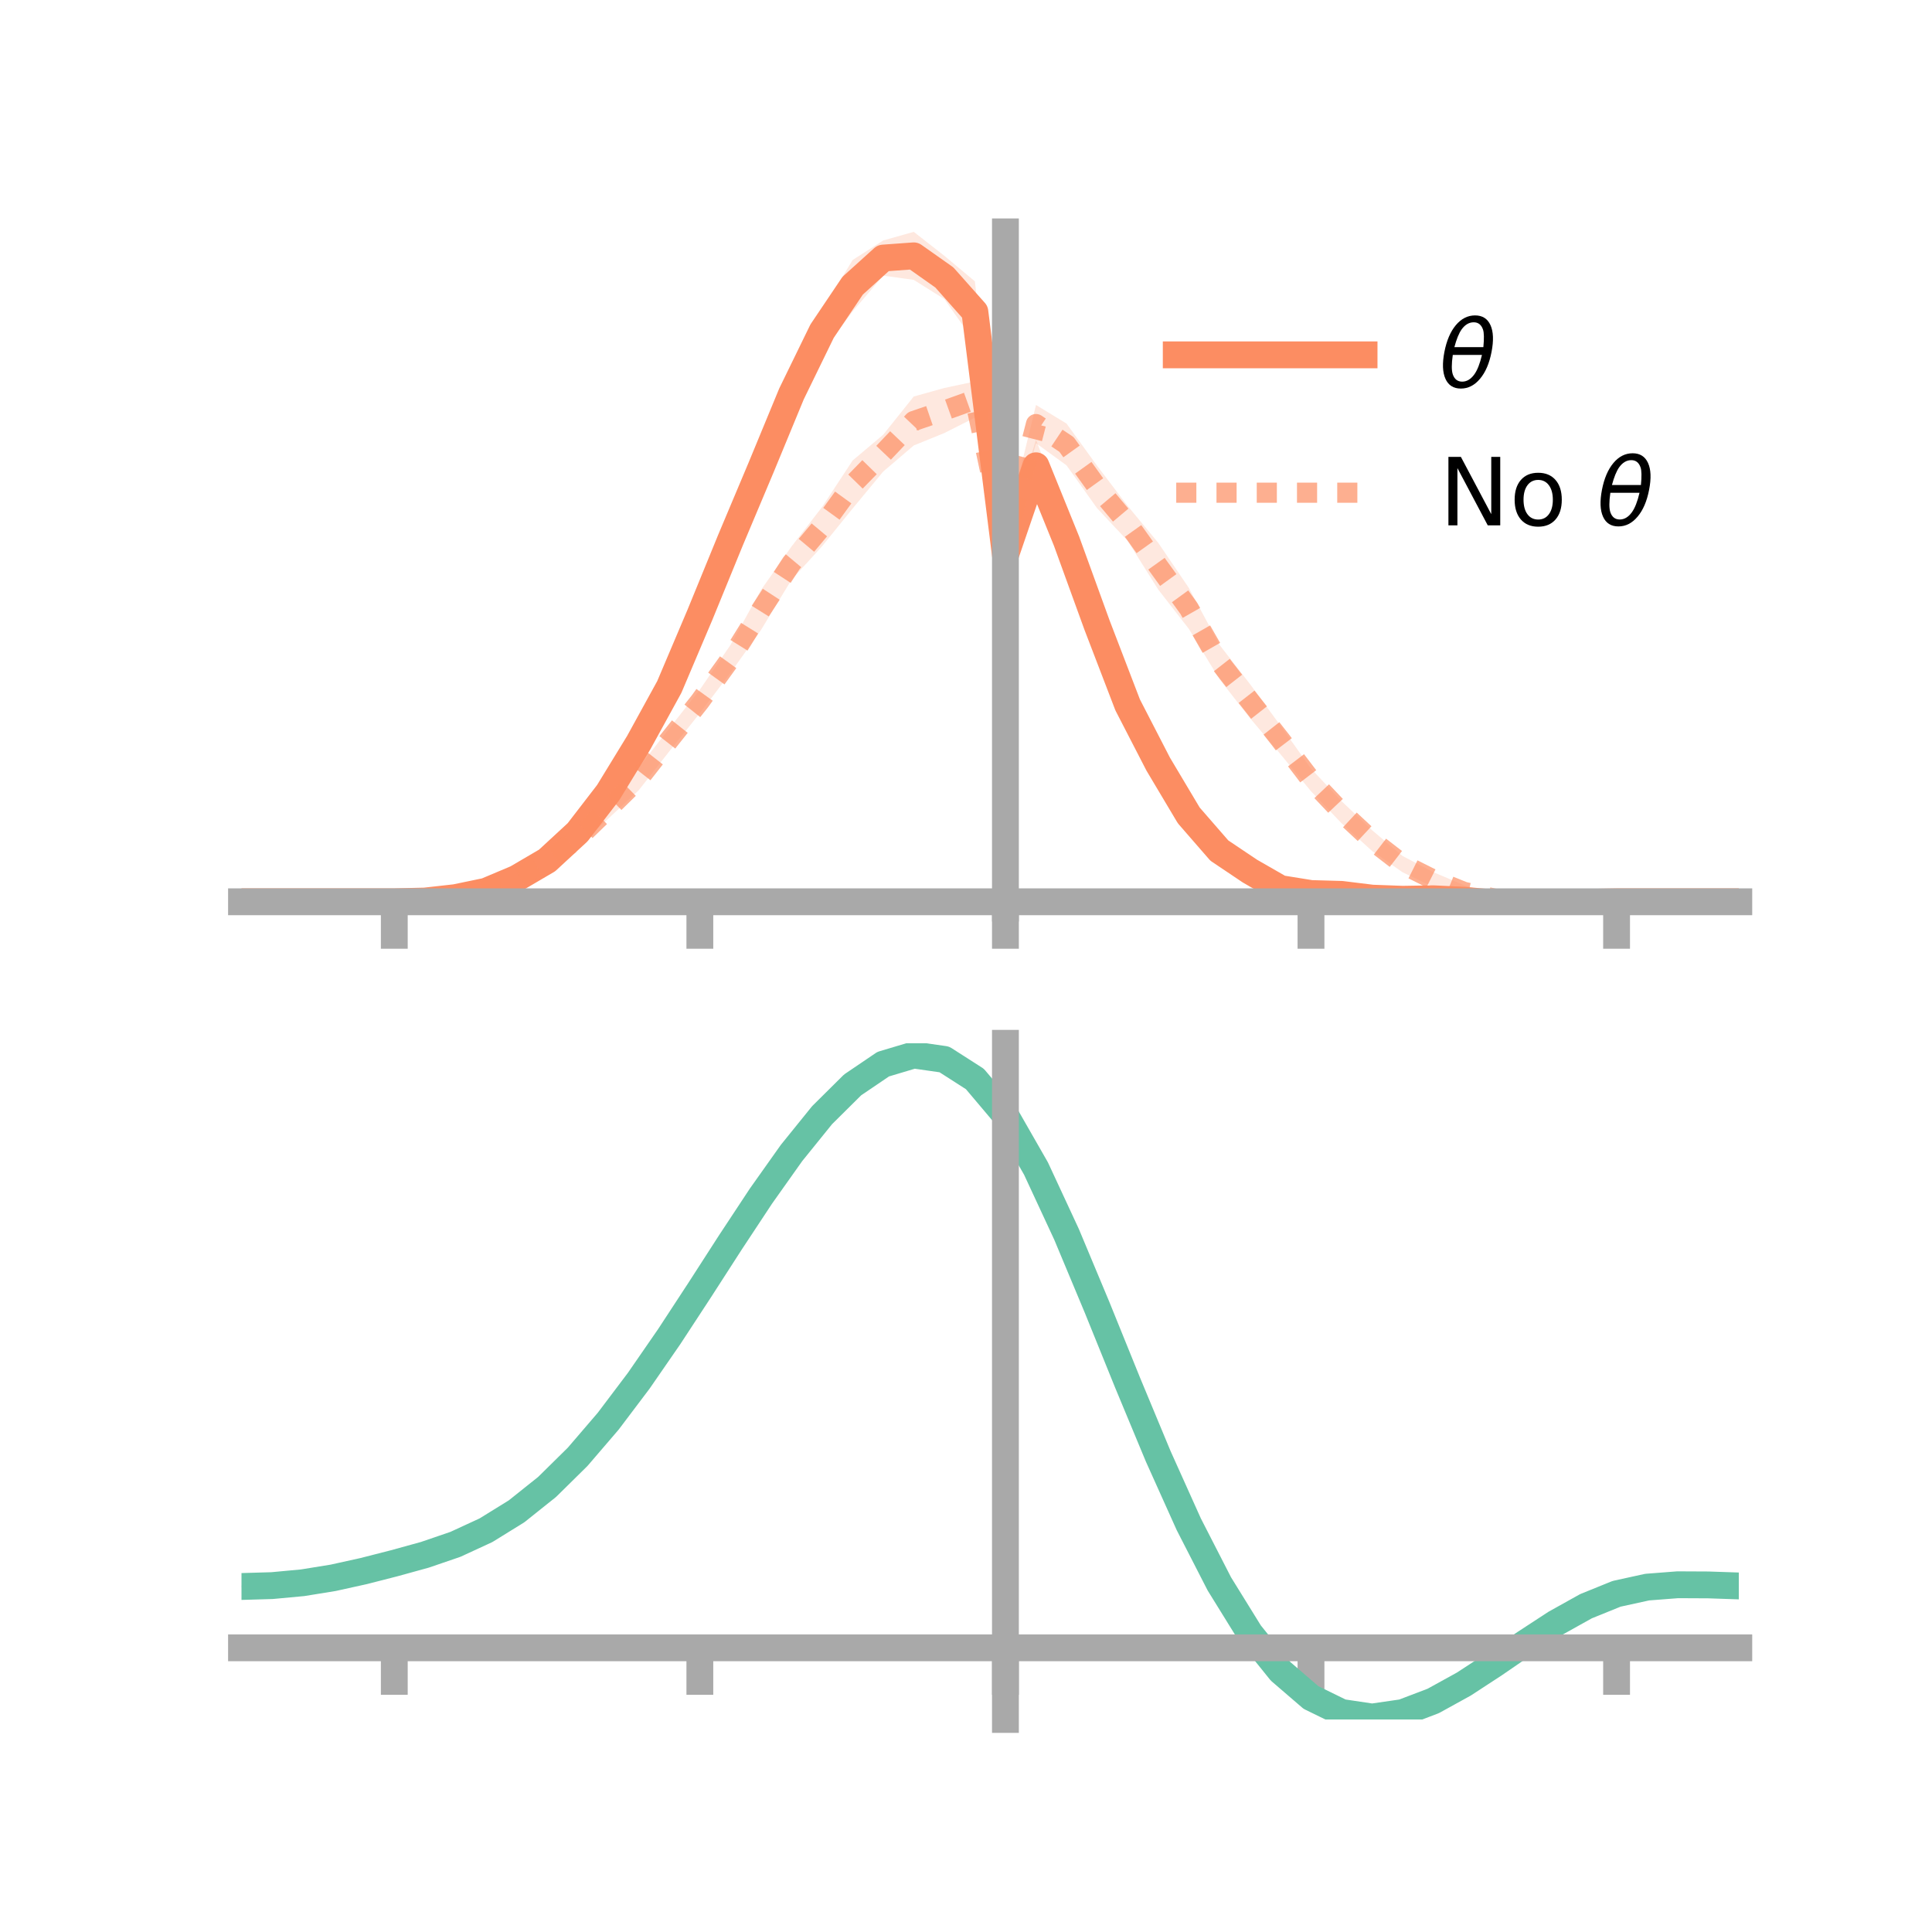 <?xml version="1.0" encoding="utf-8" standalone="no"?>
<!DOCTYPE svg PUBLIC "-//W3C//DTD SVG 1.1//EN"
  "http://www.w3.org/Graphics/SVG/1.1/DTD/svg11.dtd">
<!-- Created with matplotlib (https://matplotlib.org/) -->
<svg height="144pt" version="1.1" viewBox="0 0 144 144" width="144pt" xmlns="http://www.w3.org/2000/svg" xmlns:xlink="http://www.w3.org/1999/xlink">
 <defs>
  <style type="text/css">*{stroke-linecap:butt;stroke-linejoin:round;}</style>
 </defs>
 <g id="figure_1">
  <g id="patch_1">
   <path d="M 0 144 
L 144 144 
L 144 0 
L 0 0 
z
" style="fill:none;"/>
  </g>
  <g id="axes_1">
   <g id="patch_2">
    <path d="M 18 67.68 
L 129.6 67.68 
L 129.6 17.28 
L 18 17.28 
z
" style="fill:none;"/>
   </g>
   <g id="PolyCollection_1">
    <path clip-path="url(#p33e0b0599f)" d="M 18 67.214 
L 18 67.214 
L 20.278 67.214 
L 22.555 67.214 
L 24.833 67.214 
L 27.11 67.214 
L 29.388 67.213 
L 31.665 67.122 
L 33.943 66.796 
L 36.22 66.225 
L 38.498 65.226 
L 40.776 63.686 
L 43.053 61.567 
L 45.331 58.366 
L 47.608 54.515 
L 49.886 50.388 
L 52.163 44.771 
L 54.441 39.253 
L 56.718 33.39 
L 58.996 28.059 
L 61.273 23.149 
L 63.551 19.376 
L 65.829 17.923 
L 68.106 17.28 
L 70.384 19.064 
L 72.661 20.968 
L 74.939 40.51 
L 77.216 32.768 
L 79.494 38.814 
L 81.771 44.99 
L 84.049 50.95 
L 86.327 55.43 
L 88.604 59.595 
L 90.882 62.328 
L 93.159 63.754 
L 95.437 65.3 
L 97.714 65.743 
L 99.992 65.981 
L 102.269 66.31 
L 104.547 66.371 
L 106.824 66.5 
L 109.102 66.65 
L 111.38 67.058 
L 113.657 67.097 
L 115.935 67.212 
L 118.212 67.218 
L 120.49 67.214 
L 122.767 67.214 
L 125.045 67.214 
L 127.322 67.214 
L 129.6 67.214 
L 129.6 67.214 
L 129.6 67.214 
L 127.322 67.214 
L 125.045 67.214 
L 122.767 67.214 
L 120.49 67.216 
L 118.212 67.292 
L 115.935 67.43 
L 113.657 67.465 
L 111.38 67.551 
L 109.102 67.542 
L 106.824 67.479 
L 104.547 67.68 
L 102.269 67.575 
L 99.992 67.342 
L 97.714 67.454 
L 95.437 67.163 
L 93.159 66.097 
L 90.882 64.463 
L 88.604 61.959 
L 86.327 58.483 
L 84.049 54.128 
L 81.771 48.218 
L 79.494 41.852 
L 77.216 36.665 
L 74.939 42.242 
L 72.661 25.514 
L 70.384 22.291 
L 68.106 20.859 
L 65.829 20.546 
L 63.551 23.214 
L 61.273 26.216 
L 58.996 30.647 
L 56.718 36.338 
L 54.441 41.289 
L 52.163 46.903 
L 49.886 52.018 
L 47.608 56.186 
L 45.331 59.781 
L 43.053 62.496 
L 40.776 64.584 
L 38.498 65.714 
L 36.22 66.637 
L 33.943 67.011 
L 31.665 67.196 
L 29.388 67.214 
L 27.11 67.214 
L 24.833 67.214 
L 22.555 67.214 
L 20.278 67.214 
L 18 67.214 
z
" style="fill:#fc8d62;fill-opacity:0.2;"/>
   </g>
   <g id="PolyCollection_2">
    <path clip-path="url(#p33e0b0599f)" d="M 18 67.214 
L 18 67.214 
L 20.278 67.214 
L 22.555 67.214 
L 24.833 67.214 
L 27.11 67.214 
L 29.388 67.213 
L 31.665 67.127 
L 33.943 66.724 
L 36.22 66.113 
L 38.498 65.151 
L 40.776 63.675 
L 43.053 61.882 
L 45.331 59.555 
L 47.608 57.204 
L 49.886 54.288 
L 52.163 51.401 
L 54.441 48.081 
L 56.718 43.976 
L 58.996 40.731 
L 61.273 37.79 
L 63.551 34.321 
L 65.829 32.403 
L 68.106 29.553 
L 70.384 28.919 
L 72.661 28.435 
L 74.939 39.573 
L 77.216 30.184 
L 79.494 31.571 
L 81.771 34.718 
L 84.049 37.708 
L 86.327 40.458 
L 88.604 43.814 
L 90.882 48.049 
L 93.159 50.977 
L 95.437 54.08 
L 97.714 57.284 
L 99.992 59.714 
L 102.269 61.879 
L 104.547 63.804 
L 106.824 65.002 
L 109.102 65.967 
L 111.38 66.643 
L 113.657 67.012 
L 115.935 67.243 
L 118.212 67.205 
L 120.49 67.214 
L 122.767 67.214 
L 125.045 67.214 
L 127.322 67.214 
L 129.6 67.214 
L 129.6 67.214 
L 129.6 67.214 
L 127.322 67.214 
L 125.045 67.214 
L 122.767 67.214 
L 120.49 67.216 
L 118.212 67.289 
L 115.935 67.459 
L 113.657 67.47 
L 111.38 67.311 
L 109.102 66.972 
L 106.824 66.105 
L 104.547 65.019 
L 102.269 63.432 
L 99.992 61.36 
L 97.714 58.975 
L 95.437 56.21 
L 93.159 53.515 
L 90.882 50.609 
L 88.604 46.865 
L 86.327 43.94 
L 84.049 40.312 
L 81.771 37.882 
L 79.494 34.687 
L 77.216 33.03 
L 74.939 41.315 
L 72.661 31.127 
L 70.384 32.277 
L 68.106 33.203 
L 65.829 35.148 
L 63.551 37.9 
L 61.273 40.716 
L 58.996 43.21 
L 56.718 46.956 
L 54.441 50.162 
L 52.163 53.155 
L 49.886 56 
L 47.608 58.901 
L 45.331 61.021 
L 43.053 63.112 
L 40.776 64.639 
L 38.498 65.773 
L 36.22 66.519 
L 33.943 66.973 
L 31.665 67.205 
L 29.388 67.214 
L 27.11 67.214 
L 24.833 67.214 
L 22.555 67.214 
L 20.278 67.214 
L 18 67.214 
z
" style="fill:#fc8d62;fill-opacity:0.2;"/>
   </g>
   <g id="matplotlib.axis_1">
    <g id="xtick_1">
     <g id="line2d_1">
      <defs>
       <path d="M 0 0 
L 0 3.5 
" id="m658c6adc3a" style="stroke:#a9a9a9;stroke-width:2;"/>
      </defs>
      <g>
       <use style="fill:#a9a9a9;stroke:#a9a9a9;stroke-width:2;" x="29.388" xlink:href="#m658c6adc3a" y="67.214"/>
      </g>
     </g>
    </g>
    <g id="xtick_2">
     <g id="line2d_2">
      <g>
       <use style="fill:#a9a9a9;stroke:#a9a9a9;stroke-width:2;" x="52.163" xlink:href="#m658c6adc3a" y="67.214"/>
      </g>
     </g>
    </g>
    <g id="xtick_3">
     <g id="line2d_3">
      <g>
       <use style="fill:#a9a9a9;stroke:#a9a9a9;stroke-width:2;" x="74.939" xlink:href="#m658c6adc3a" y="67.214"/>
      </g>
     </g>
    </g>
    <g id="xtick_4">
     <g id="line2d_4">
      <g>
       <use style="fill:#a9a9a9;stroke:#a9a9a9;stroke-width:2;" x="97.714" xlink:href="#m658c6adc3a" y="67.214"/>
      </g>
     </g>
    </g>
    <g id="xtick_5">
     <g id="line2d_5">
      <g>
       <use style="fill:#a9a9a9;stroke:#a9a9a9;stroke-width:2;" x="120.49" xlink:href="#m658c6adc3a" y="67.214"/>
      </g>
     </g>
    </g>
   </g>
   <g id="matplotlib.axis_2"/>
   <g id="line2d_6">
    <path clip-path="url(#p33e0b0599f)" d="M 18 67.214 
L 20.278 67.214 
L 22.555 67.214 
L 24.833 67.214 
L 27.11 67.214 
L 29.388 67.213 
L 31.665 67.159 
L 33.943 66.904 
L 36.22 66.431 
L 38.498 65.47 
L 40.776 64.135 
L 43.053 62.032 
L 45.331 59.074 
L 47.608 55.351 
L 49.886 51.203 
L 52.163 45.837 
L 54.441 40.271 
L 56.718 34.864 
L 58.996 29.353 
L 61.273 24.682 
L 63.551 21.295 
L 65.829 19.235 
L 68.106 19.069 
L 70.384 20.677 
L 72.661 23.241 
L 74.939 41.376 
L 77.216 34.716 
L 79.494 40.333 
L 81.771 46.604 
L 84.049 52.539 
L 86.327 56.956 
L 88.604 60.777 
L 90.882 63.396 
L 93.159 64.925 
L 95.437 66.231 
L 97.714 66.598 
L 99.992 66.662 
L 102.269 66.942 
L 104.547 67.026 
L 106.824 66.989 
L 109.102 67.096 
L 111.38 67.304 
L 113.657 67.281 
L 115.935 67.321 
L 118.212 67.255 
L 120.49 67.215 
L 122.767 67.214 
L 125.045 67.214 
L 127.322 67.214 
L 129.6 67.214 
" style="fill:none;stroke:#fc8d62;stroke-linecap:square;stroke-width:2;"/>
   </g>
   <g id="line2d_7">
    <path clip-path="url(#p33e0b0599f)" d="M 18 67.214 
L 20.278 67.214 
L 22.555 67.214 
L 24.833 67.214 
L 27.11 67.214 
L 29.388 67.213 
L 31.665 67.166 
L 33.943 66.848 
L 36.22 66.316 
L 38.498 65.462 
L 40.776 64.157 
L 43.053 62.497 
L 45.331 60.288 
L 47.608 58.052 
L 49.886 55.144 
L 52.163 52.278 
L 54.441 49.121 
L 56.718 45.466 
L 58.996 41.97 
L 61.273 39.253 
L 63.551 36.111 
L 65.829 33.776 
L 68.106 31.378 
L 70.384 30.598 
L 72.661 29.781 
L 74.939 40.444 
L 77.216 31.607 
L 79.494 33.129 
L 81.771 36.3 
L 84.049 39.01 
L 86.327 42.199 
L 88.604 45.339 
L 90.882 49.329 
L 93.159 52.246 
L 95.437 55.145 
L 97.714 58.13 
L 99.992 60.537 
L 102.269 62.655 
L 104.547 64.412 
L 106.824 65.553 
L 109.102 66.47 
L 111.38 66.977 
L 113.657 67.241 
L 115.935 67.351 
L 118.212 67.247 
L 120.49 67.215 
L 122.767 67.214 
L 125.045 67.214 
L 127.322 67.214 
L 129.6 67.214 
" style="fill:none;stroke:#fc8d62;stroke-dasharray:1.5,1.5;stroke-dashoffset:0;stroke-opacity:0.7;stroke-width:1.5;"/>
   </g>
   <g id="patch_3">
    <path d="M 74.939 67.68 
L 74.939 17.28 
" style="fill:none;stroke:#a9a9a9;stroke-linecap:square;stroke-linejoin:miter;stroke-width:2;"/>
   </g>
   <g id="patch_4">
    <path d="M 129.6 67.68 
L 129.6 17.28 
" style="fill:none;"/>
   </g>
   <g id="patch_5">
    <path d="M 18 67.214 
L 129.6 67.214 
" style="fill:none;stroke:#a9a9a9;stroke-linecap:square;stroke-linejoin:miter;stroke-width:2;"/>
   </g>
   <g id="patch_6">
    <path d="M 18 17.28 
L 129.6 17.28 
" style="fill:none;"/>
   </g>
   <g id="legend_1">
    <g id="line2d_8">
     <path d="M 87.67 26.449 
L 101.67 26.449 
" style="fill:none;stroke:#fc8d62;stroke-linecap:square;stroke-width:2;"/>
    </g>
    <g id="line2d_9"/>
    <g id="text_1">
     <!-- $\theta$ -->
     <g transform="translate(107.27 28.899)scale(0.07 -0.07)">
      <defs>
       <path d="M 45.516 34.672 
L 14.453 34.672 
Q 12.359 20.062 14.5 13.875 
Q 17.188 6.25 24.469 6.25 
Q 31.781 6.25 37.359 13.922 
Q 42.234 20.656 45.516 34.672 
z
M 47.016 42.969 
Q 48.344 56.844 46.625 61.719 
Q 43.953 69.438 36.766 69.438 
Q 29.297 69.438 23.828 61.812 
Q 19.531 55.672 16.156 42.969 
z
M 38.188 76.766 
Q 49.906 76.766 54.594 66.406 
Q 59.281 56.109 55.719 37.844 
Q 52.203 19.625 43.453 9.281 
Q 34.766 -1.125 23.047 -1.125 
Q 11.281 -1.125 6.641 9.281 
Q 2 19.625 5.516 37.844 
Q 9.078 56.109 17.719 66.406 
Q 26.422 76.766 38.188 76.766 
z
" id="DejaVuSans-Oblique-952"/>
      </defs>
      <use transform="translate(0 0.234)" xlink:href="#DejaVuSans-Oblique-952"/>
     </g>
    </g>
    <g id="line2d_10">
     <path d="M 87.67 36.724 
L 101.67 36.724 
" style="fill:none;stroke:#fc8d62;stroke-dasharray:1.5,1.5;stroke-dashoffset:0;stroke-opacity:0.7;stroke-width:1.5;"/>
    </g>
    <g id="line2d_11"/>
    <g id="text_2">
     <!-- No $\theta$ -->
     <g transform="translate(107.27 39.174)scale(0.07 -0.07)">
      <defs>
       <path d="M 9.812 72.906 
L 23.094 72.906 
L 55.422 11.922 
L 55.422 72.906 
L 64.984 72.906 
L 64.984 0 
L 51.703 0 
L 19.391 60.984 
L 19.391 0 
L 9.812 0 
z
" id="DejaVuSans-78"/>
       <path d="M 30.609 48.391 
Q 23.391 48.391 19.188 42.75 
Q 14.984 37.109 14.984 27.297 
Q 14.984 17.484 19.156 11.844 
Q 23.344 6.203 30.609 6.203 
Q 37.797 6.203 41.984 11.859 
Q 46.188 17.531 46.188 27.297 
Q 46.188 37.016 41.984 42.703 
Q 37.797 48.391 30.609 48.391 
z
M 30.609 56 
Q 42.328 56 49.016 48.375 
Q 55.719 40.766 55.719 27.297 
Q 55.719 13.875 49.016 6.219 
Q 42.328 -1.422 30.609 -1.422 
Q 18.844 -1.422 12.172 6.219 
Q 5.516 13.875 5.516 27.297 
Q 5.516 40.766 12.172 48.375 
Q 18.844 56 30.609 56 
z
" id="DejaVuSans-111"/>
       <path id="DejaVuSans-32"/>
      </defs>
      <use transform="translate(0 0.234)" xlink:href="#DejaVuSans-78"/>
      <use transform="translate(74.805 0.234)" xlink:href="#DejaVuSans-111"/>
      <use transform="translate(135.986 0.234)" xlink:href="#DejaVuSans-32"/>
      <use transform="translate(167.773 0.234)" xlink:href="#DejaVuSans-Oblique-952"/>
     </g>
    </g>
   </g>
  </g>
  <g id="axes_2">
   <g id="patch_7">
    <path d="M 18 128.16 
L 129.6 128.16 
L 129.6 77.76 
L 18 77.76 
z
" style="fill:none;"/>
   </g>
   <g id="PolyCollection_3">
    <path clip-path="url(#pffd7748dbd)" d="M 18 118.322 
L 18 118.174 
L 20.278 118.109 
L 22.555 117.89 
L 24.833 117.508 
L 27.11 116.989 
L 29.388 116.388 
L 31.665 115.744 
L 33.943 114.948 
L 36.22 113.879 
L 38.498 112.45 
L 40.776 110.604 
L 43.053 108.323 
L 45.331 105.62 
L 47.608 102.545 
L 49.886 99.179 
L 52.163 95.626 
L 54.441 92.015 
L 56.718 88.491 
L 58.996 85.21 
L 61.273 82.334 
L 63.551 80.029 
L 65.829 78.453 
L 68.106 77.76 
L 70.384 78.09 
L 72.661 79.571 
L 74.939 82.308 
L 77.216 86.339 
L 79.494 91.313 
L 81.771 96.837 
L 84.049 102.54 
L 86.327 108.098 
L 88.604 113.237 
L 90.882 117.748 
L 93.159 121.481 
L 95.437 124.349 
L 97.714 126.329 
L 99.992 127.451 
L 102.269 127.793 
L 104.547 127.467 
L 106.824 126.609 
L 109.102 125.366 
L 111.38 123.894 
L 113.657 122.348 
L 115.935 120.874 
L 118.212 119.611 
L 120.49 118.691 
L 122.767 118.193 
L 125.045 118.022 
L 127.322 118.041 
L 129.6 118.126 
L 129.6 118.287 
L 129.6 118.287 
L 127.322 118.22 
L 125.045 118.216 
L 122.767 118.396 
L 120.49 118.897 
L 118.212 119.822 
L 115.935 121.099 
L 113.657 122.598 
L 111.38 124.177 
L 109.102 125.681 
L 106.824 126.95 
L 104.547 127.826 
L 102.269 128.16 
L 99.992 127.824 
L 97.714 126.717 
L 95.437 124.777 
L 93.159 121.981 
L 90.882 118.356 
L 88.604 113.98 
L 86.327 108.994 
L 84.049 103.598 
L 81.771 98.057 
L 79.494 92.686 
L 77.216 87.848 
L 74.939 83.928 
L 72.661 81.271 
L 70.384 79.835 
L 68.106 79.513 
L 65.829 80.178 
L 63.551 81.691 
L 61.273 83.904 
L 58.996 86.662 
L 56.718 89.807 
L 54.441 93.183 
L 52.163 96.643 
L 49.886 100.048 
L 47.608 103.28 
L 45.331 106.238 
L 43.053 108.845 
L 40.776 111.054 
L 38.498 112.845 
L 36.22 114.233 
L 33.943 115.267 
L 31.665 116.03 
L 29.388 116.642 
L 27.11 117.208 
L 24.833 117.693 
L 22.555 118.049 
L 20.278 118.256 
L 18 118.322 
z
" style="fill:#66c2a5;fill-opacity:0.2;"/>
   </g>
   <g id="matplotlib.axis_3">
    <g id="xtick_6">
     <g id="line2d_12">
      <g>
       <use style="fill:#a9a9a9;stroke:#a9a9a9;stroke-width:2;" x="29.388" xlink:href="#m658c6adc3a" y="122.819"/>
      </g>
     </g>
    </g>
    <g id="xtick_7">
     <g id="line2d_13">
      <g>
       <use style="fill:#a9a9a9;stroke:#a9a9a9;stroke-width:2;" x="52.163" xlink:href="#m658c6adc3a" y="122.819"/>
      </g>
     </g>
    </g>
    <g id="xtick_8">
     <g id="line2d_14">
      <g>
       <use style="fill:#a9a9a9;stroke:#a9a9a9;stroke-width:2;" x="74.939" xlink:href="#m658c6adc3a" y="122.819"/>
      </g>
     </g>
    </g>
    <g id="xtick_9">
     <g id="line2d_15">
      <g>
       <use style="fill:#a9a9a9;stroke:#a9a9a9;stroke-width:2;" x="97.714" xlink:href="#m658c6adc3a" y="122.819"/>
      </g>
     </g>
    </g>
    <g id="xtick_10">
     <g id="line2d_16">
      <g>
       <use style="fill:#a9a9a9;stroke:#a9a9a9;stroke-width:2;" x="120.49" xlink:href="#m658c6adc3a" y="122.819"/>
      </g>
     </g>
    </g>
   </g>
   <g id="matplotlib.axis_4"/>
   <g id="line2d_17">
    <path clip-path="url(#pffd7748dbd)" d="M 18 118.248 
L 20.278 118.182 
L 22.555 117.97 
L 24.833 117.601 
L 27.11 117.098 
L 29.388 116.515 
L 31.665 115.887 
L 33.943 115.107 
L 36.22 114.056 
L 38.498 112.648 
L 40.776 110.829 
L 43.053 108.584 
L 45.331 105.929 
L 47.608 102.913 
L 49.886 99.614 
L 52.163 96.134 
L 54.441 92.599 
L 56.718 89.149 
L 58.996 85.936 
L 61.273 83.119 
L 63.551 80.86 
L 65.829 79.316 
L 68.106 78.636 
L 70.384 78.962 
L 72.661 80.421 
L 74.939 83.118 
L 77.216 87.094 
L 79.494 92 
L 81.771 97.447 
L 84.049 103.069 
L 86.327 108.546 
L 88.604 113.609 
L 90.882 118.052 
L 93.159 121.731 
L 95.437 124.563 
L 97.714 126.523 
L 99.992 127.637 
L 102.269 127.977 
L 104.547 127.646 
L 106.824 126.779 
L 109.102 125.523 
L 111.38 124.036 
L 113.657 122.473 
L 115.935 120.986 
L 118.212 119.717 
L 120.49 118.794 
L 122.767 118.295 
L 125.045 118.119 
L 127.322 118.13 
L 129.6 118.207 
" style="fill:none;stroke:#66c2a5;stroke-linecap:square;stroke-width:2;"/>
   </g>
   <g id="patch_8">
    <path d="M 74.939 128.16 
L 74.939 77.76 
" style="fill:none;stroke:#a9a9a9;stroke-linecap:square;stroke-linejoin:miter;stroke-width:2;"/>
   </g>
   <g id="patch_9">
    <path d="M 129.6 128.16 
L 129.6 77.76 
" style="fill:none;"/>
   </g>
   <g id="patch_10">
    <path d="M 18 122.819 
L 129.6 122.819 
" style="fill:none;stroke:#a9a9a9;stroke-linecap:square;stroke-linejoin:miter;stroke-width:2;"/>
   </g>
   <g id="patch_11">
    <path d="M 18 77.76 
L 129.6 77.76 
" style="fill:none;"/>
   </g>
  </g>
 </g>
 <defs>
  <clipPath id="p33e0b0599f">
   <rect height="50.4" width="111.6" x="18" y="17.28"/>
  </clipPath>
  <clipPath id="pffd7748dbd">
   <rect height="50.4" width="111.6" x="18" y="77.76"/>
  </clipPath>
 </defs>
</svg>
